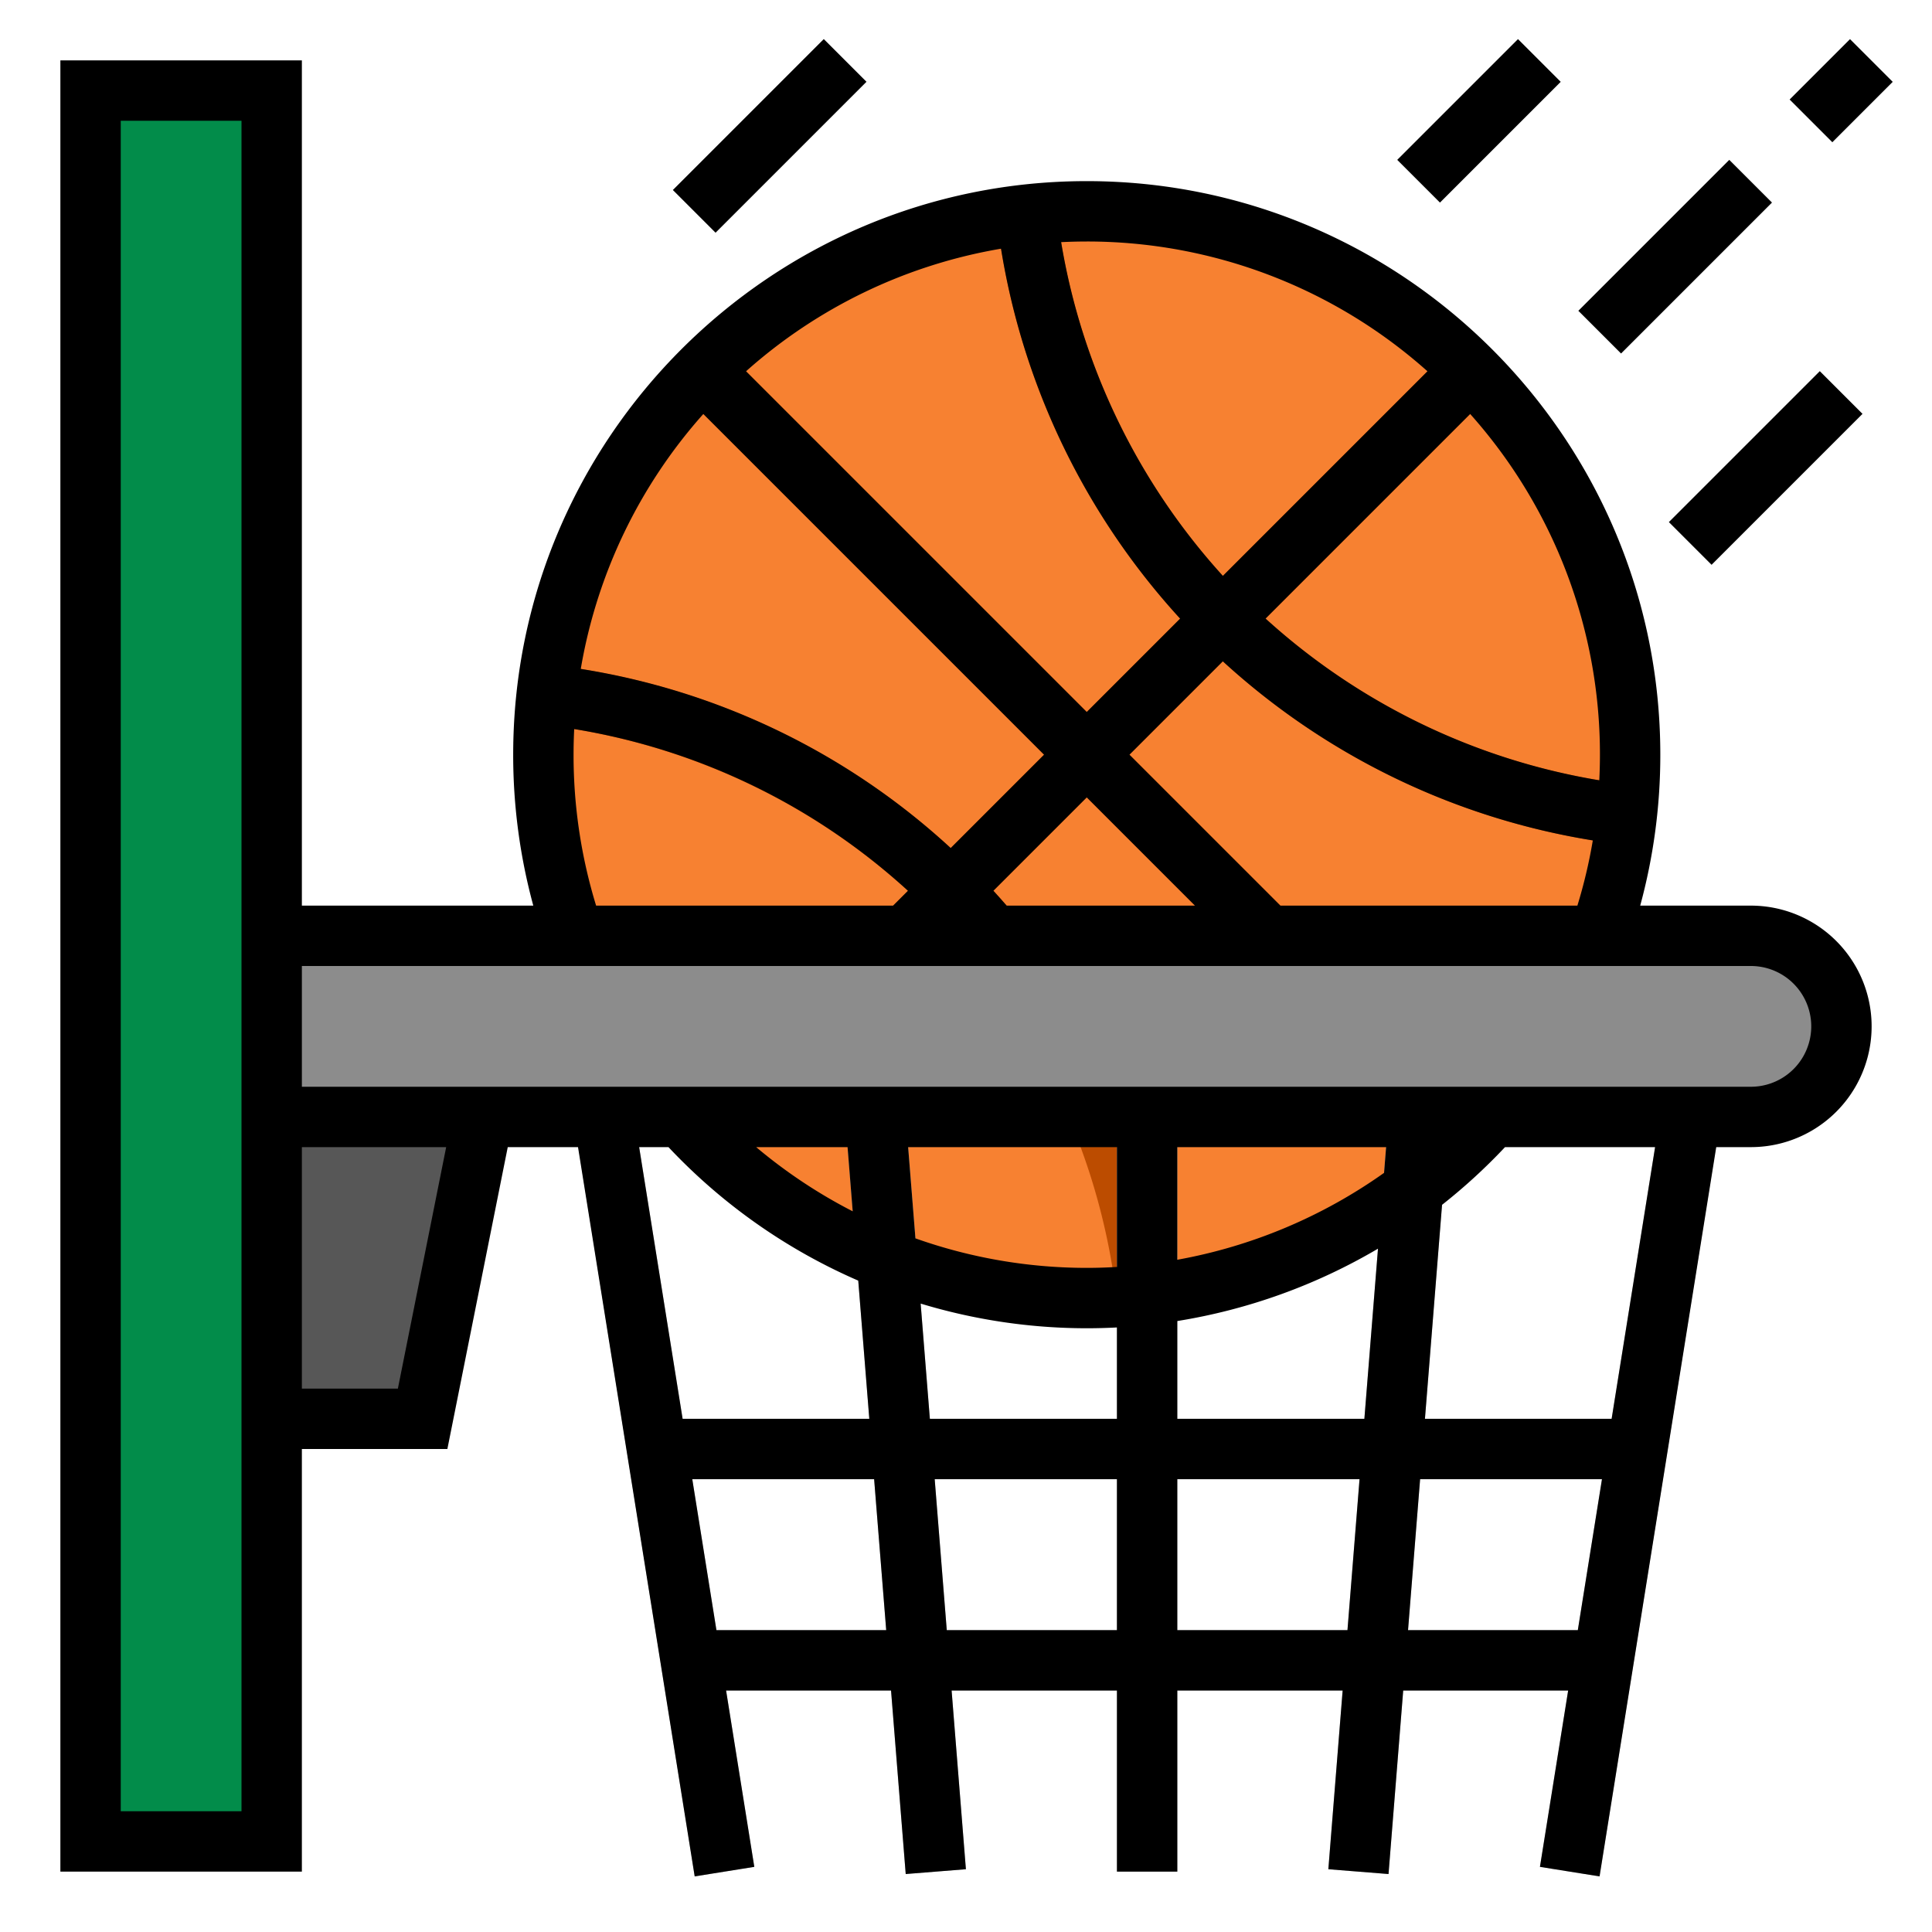 <svg xmlns="http://www.w3.org/2000/svg" version="1.1" xmlns:xlink="http://www.w3.org/1999/xlink" xmlns:svgjs="http://svgjs.com/svgjs" width="512" height="512" x="0" y="0" viewBox="0 0 512 512" style="enable-background:new 0 0 512 512" xml:space="preserve"><g><g xmlns="http://www.w3.org/2000/svg" id="FILLED_OUTLINE" data-name="FILLED OUTLINE"><circle cx="288" cy="200" fill="#f78131" r="144" data-original="#f78131"></circle><path d="m180.682 103.996 203.322 203.322a144.926 144.926 0 0 0 11.314-11.314l-203.322-203.322a144.937 144.937 0 0 0 -11.314 11.314z" fill="#bc4c00" data-original="#bc4c00"></path><path d="m180.682 296.004a144.937 144.937 0 0 0 11.314 11.314l203.321-203.322a144.926 144.926 0 0 0 -11.314-11.314z" fill="#bc4c00" data-original="#bc4c00"></path><path d="m280.086 56.219a144.388 144.388 0 0 0 -15.904 1.753 189.8 189.8 0 0 0 54.099 111.748 189.805 189.805 0 0 0 111.747 54.099 144.391 144.391 0 0 0 1.753-15.904 173.069 173.069 0 0 1 -151.695-151.695z" fill="#bc4c00" data-original="#bc4c00"></path><path d="m144.219 192.086a173.069 173.069 0 0 1 151.695 151.695 144.446 144.446 0 0 0 15.904-1.753 189.068 189.068 0 0 0 -165.846-165.846 144.398 144.398 0 0 0 -1.753 15.904z" fill="#bc4c00" data-original="#bc4c00"></path><path d="m24 24h48v464h-48z" fill="#028c4a" data-original="#028c4a"></path><path d="m464 248h-392v48h392a24 24 0 0 0 0-48z" fill="#8c8c8c" data-original="#8c8c8c"></path><path d="m72 376h40l16-80h-56z" fill="#575757" data-original="#575757"></path><g fill="#dfdfdf"><path d="m439.716 116h56.569v16h-56.569z" transform="matrix(.707 -.707 .707 .707 49.382 367.227)" fill="#dfdfdf" data-original="#dfdfdf"></path><path d="m415.716 60h56.569v16h-56.569z" transform="matrix(.707 -.707 .707 .707 81.95 333.857)" fill="#dfdfdf" data-original="#dfdfdf"></path><path d="m369.373 24h45.255v16h-45.255z" transform="matrix(.707 -.707 .707 .707 92.176 286.546)" fill="#dfdfdf" data-original="#dfdfdf"></path><path d="m175.716 28h56.569v16h-56.569z" transform="matrix(.707 -.707 .707 .707 34.289 154.787)" fill="#dfdfdf" data-original="#dfdfdf"></path><path d="m476.686 16h22.627v16h-22.627z" transform="matrix(.707 -.707 .707 .707 125.947 352.082)" fill="#dfdfdf" data-original="#dfdfdf"></path></g><path d="m427.098 376h-49.473l6.374-80h-16.026l-6.4 80h-49.574v-80h-16v80h-49.574l-6.4-80h-16.026l6.374 80h-49.473l-12.8-80h-16.102l32.101 201.264 15.799-2.527-7.478-46.736h43.713l3.891 48.638 15.949-1.275-3.789-47.362h43.814v48h16v-48h43.814l-3.789 47.362 15.949 1.275 3.891-48.638h43.713l-7.478 46.736 15.799 2.527 32.101-201.264h-16.102zm-237.237 56-6.4-40h48.193l3.2 40zm106.138 0h-45.094l-3.2-40h48.294zm61.094 0h-45.094v-40h48.294zm61.044 0h-44.993l3.2-40h48.193z" fill="#bebebe" data-original="#bebebe"></path><path d="m464 240h-29.328a152.019 152.019 0 0 0 5.328-40c0-83.813-68.187-152-152-152s-152 68.187-152 152a152.019 152.019 0 0 0 5.328 40h-61.328v-224h-64v480h64v-112h38.559l16-80h18.62l30.922 193.264 15.799-2.527-7.478-46.736h43.713l3.891 48.638 15.949-1.275-3.789-47.362h43.814v48h16v-48h43.814l-3.789 47.362 15.949 1.275 3.891-48.638h43.713l-7.478 46.736 15.799 2.527 30.922-193.264h9.178a32 32 0 0 0 0-64zm-400 240h-32v-448h32zm360-280c0 2.27-.062 4.532-.173 6.787a173.908 173.908 0 0 1 -88.439-42.861l54.219-54.219a135.44 135.44 0 0 1 34.393 90.293zm-124.686 0 24.745-24.745a189.977 189.977 0 0 0 98.052 47.464 134.915 134.915 0 0 1 -4.087 17.281h-78.709zm17.372 40h-49.915q-1.734-1.997-3.512-3.944l24.742-24.742zm-28.686-176a135.44 135.44 0 0 1 90.293 34.394l-54.219 54.219a173.902 173.902 0 0 1 -42.861-88.442q3.373-.167 6.787-.17zm-22.717 1.908a189.971 189.971 0 0 0 47.461 98.033l-24.745 24.745-90.293-90.292a135.606 135.606 0 0 1 67.576-32.486zm-78.89 43.8 90.293 90.292-24.739 24.739a187.971 187.971 0 0 0 -98.037-47.47 135.609 135.609 0 0 1 32.483-67.562zm-34.223 83.496a172.056 172.056 0 0 1 88.453 42.86l-3.937 3.937h-78.71a135.876 135.876 0 0 1 -5.976-40q0-3.419.17-6.797zm-46.729 174.797h-25.441v-64h38.241zm63.94-64h7.774a152.159 152.159 0 0 0 50.289 35.38l2.93 36.62h-49.473zm31.01 0h24.223l1.361 17.009a136.256 136.256 0 0 1 -25.583-17.009zm-10.53 128-6.4-40h48.193l3.2 40zm106.138 0h-45.094l-3.2-40h48.294zm0-56h-49.574l-2.443-30.537a151.733 151.733 0 0 0 44.017 6.537q4.012 0 8-.212zm0-40.245c-2.657.157-5.324.245-8 .245a135.833 135.833 0 0 1 -45.4-7.823l-1.934-24.177h55.334zm61.094 96.245h-45.094v-40h48.294zm4.48-56h-49.574v-25.913a152.353 152.353 0 0 0 53.181-19.175zm5.214-65.177a136.35 136.35 0 0 1 -54.789 23.026v-29.849h55.334zm51.35 121.177h-44.993l3.2-40h48.193zm8.96-56h-49.473l4.537-56.709a151.791 151.791 0 0 0 16.682-15.291h39.774zm36.902-88h-384v-32h384a16 16 0 0 1 0 32z" fill="#000000" data-original="#000000"></path><path d="m439.716 116h56.569v16h-56.569z" transform="matrix(.707 -.707 .707 .707 49.382 367.227)" fill="#000000" data-original="#000000"></path><path d="m415.716 60h56.569v16h-56.569z" transform="matrix(.707 -.707 .707 .707 81.95 333.857)" fill="#000000" data-original="#000000"></path><path d="m369.373 24h45.255v16h-45.255z" transform="matrix(.707 -.707 .707 .707 92.176 286.546)" fill="#000000" data-original="#000000"></path><path d="m175.716 28h56.569v16h-56.569z" transform="matrix(.707 -.707 .707 .707 34.289 154.787)" fill="#000000" data-original="#000000"></path><path d="m476.686 16h22.627v16h-22.627z" transform="matrix(.707 -.707 .707 .707 125.947 352.082)" fill="#000000" data-original="#000000"></path></g></g></svg>